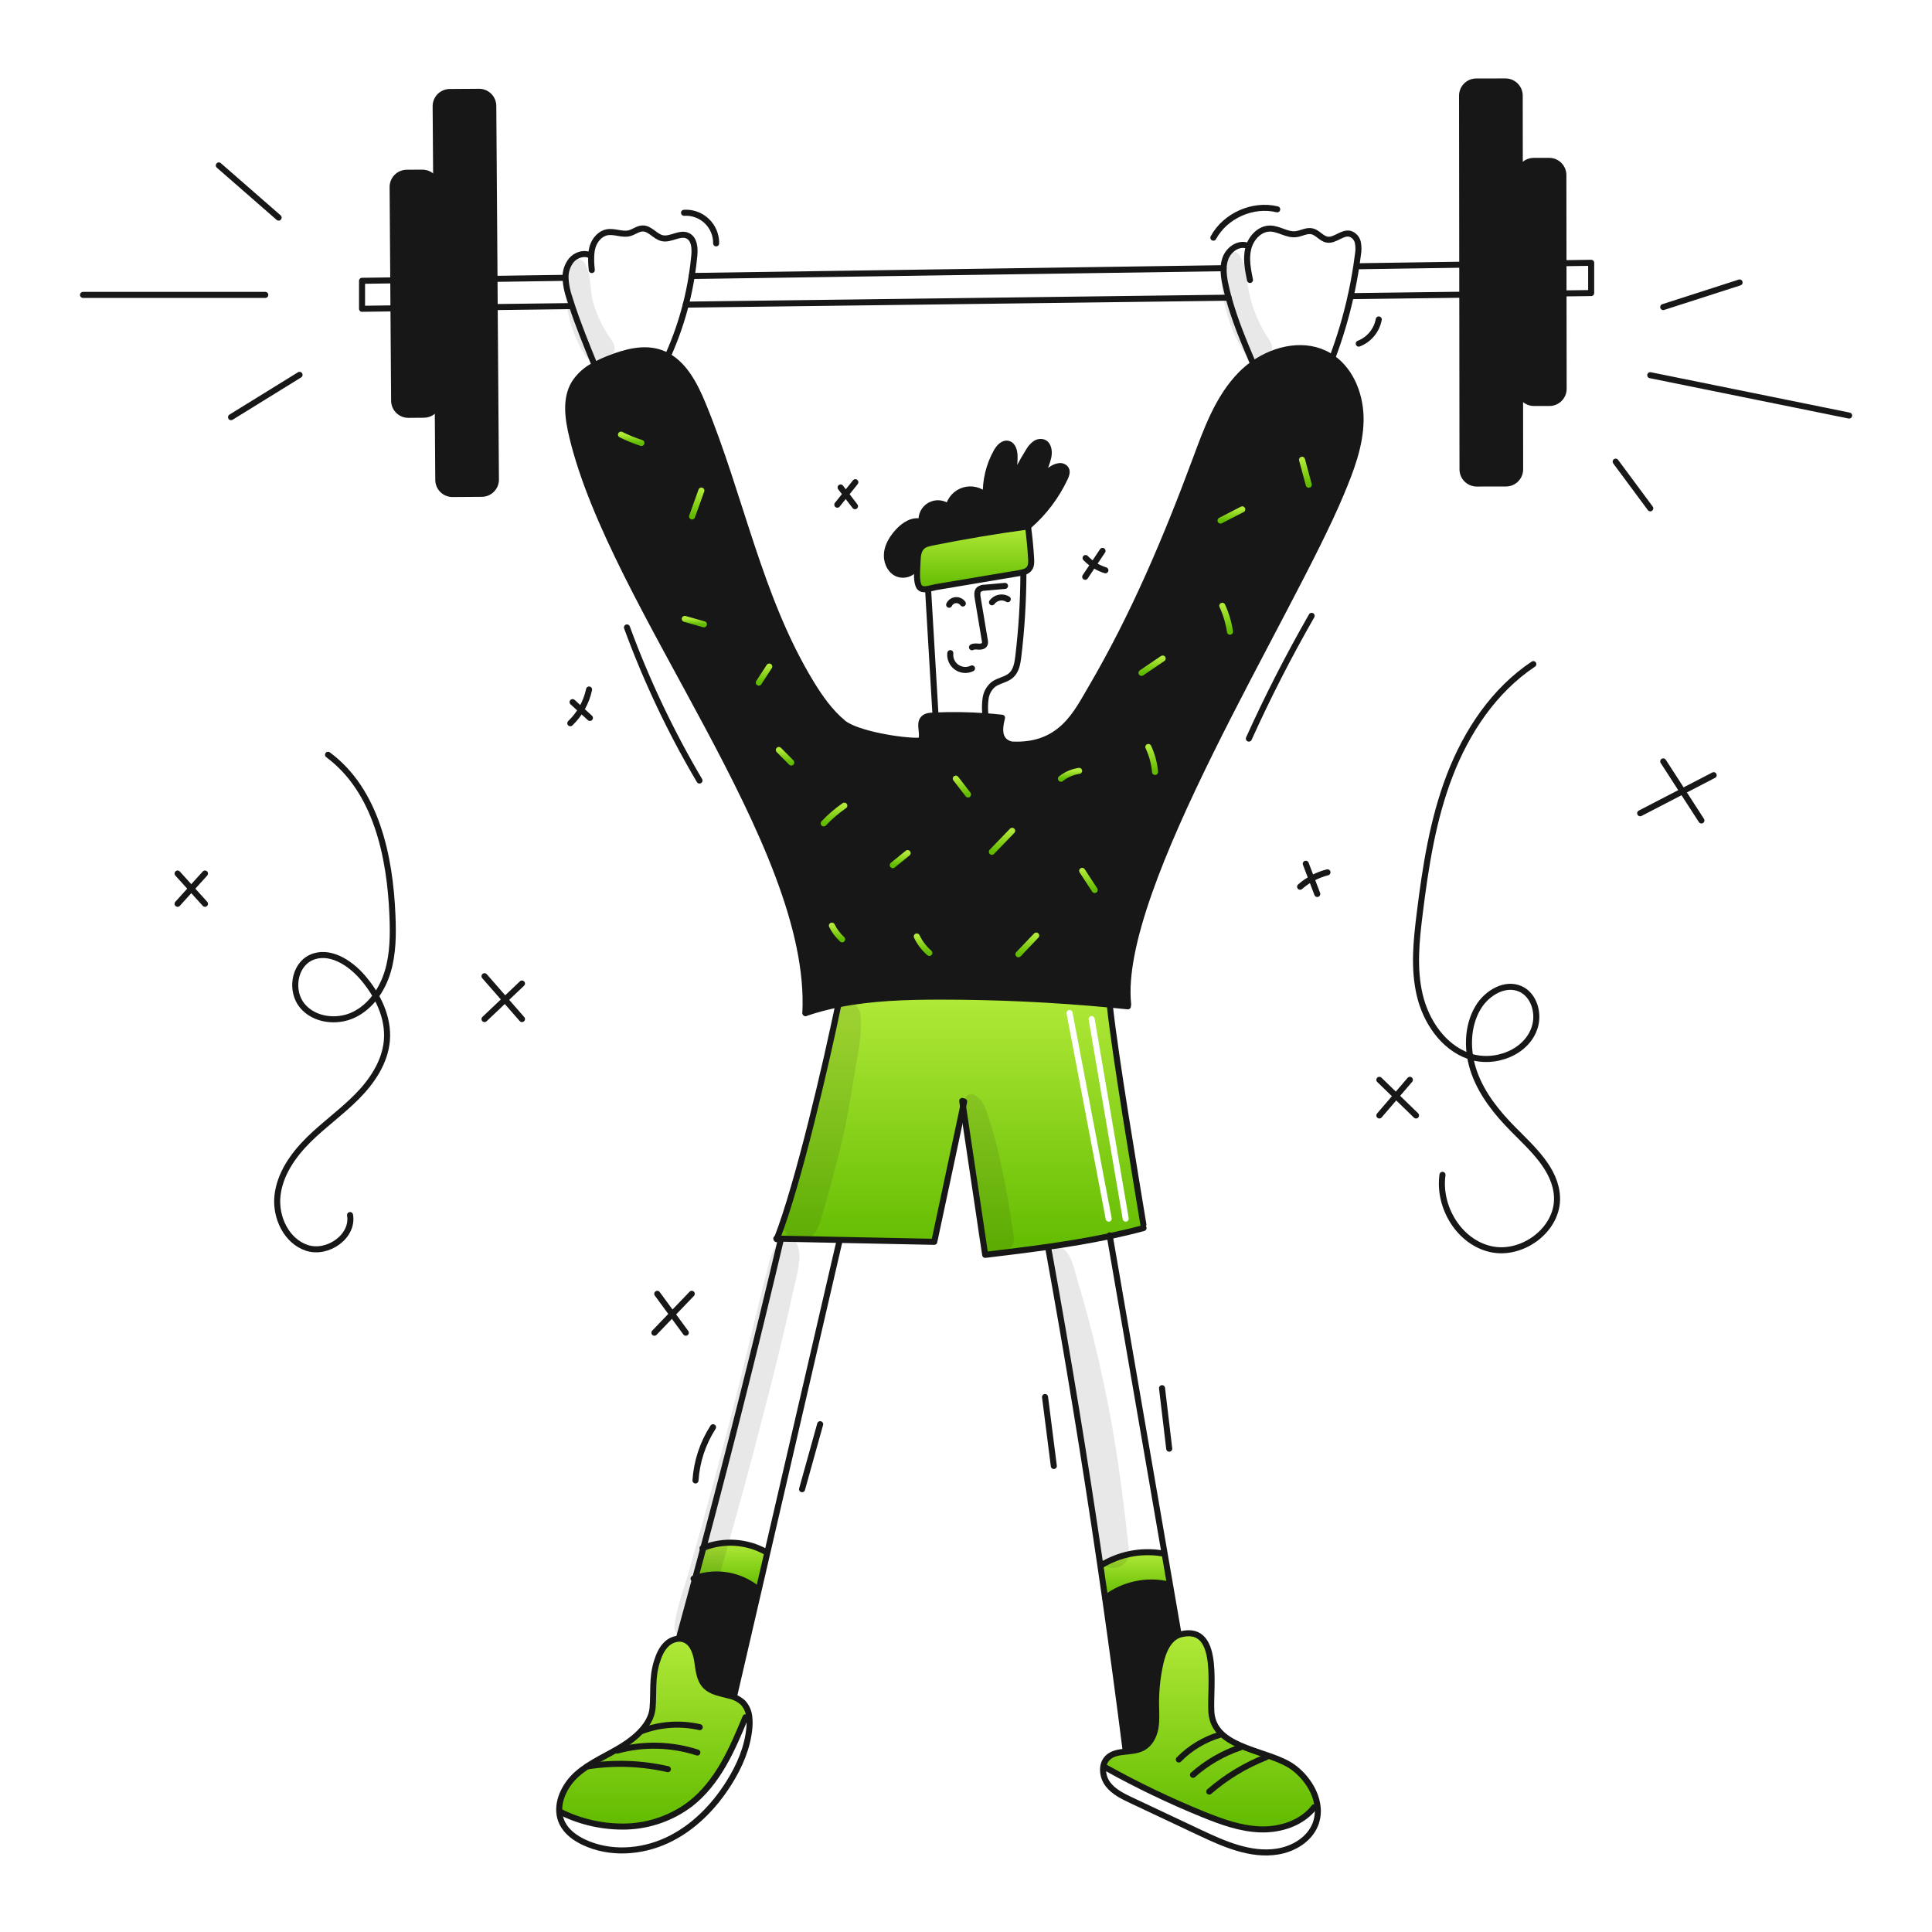 <svg width="960" height="960" viewBox="0 0 960 960" fill="none" xmlns="http://www.w3.org/2000/svg">
<g clip-path="url(#clip0_385_916)">
<path fill-rule="evenodd" clip-rule="evenodd" d="M478.551 549.917C473.783 572.294 469.009 594.674 464.228 617.057C448.526 616.732 432.821 616.41 417.111 616.093L388.02 615.493C387.377 615.472 386.732 615.462 386.09 615.452L386.072 615.452C396.611 588.652 410.812 527.152 416.614 499.045C433.077 495.739 450.139 495.221 466.977 495.211C495.227 495.201 523.429 496.52 551.584 499.167L551.503 500.05C554.012 522.796 561.5 568.173 566.218 596.767L566.218 596.768C566.934 601.11 567.587 605.064 568.148 608.494L568.229 610.208C562.67 611.708 557.081 613.028 551.452 614.225C541.308 616.365 531.074 618.059 520.788 619.53C510.441 621.014 500.058 622.266 489.693 623.517L489.536 623.536C485.874 599.001 482.213 574.461 478.551 549.917ZM542.18 504.893C542.997 504.754 543.772 505.303 543.911 506.12L560.837 605.287C560.977 606.103 560.428 606.878 559.611 607.018C558.794 607.157 558.019 606.608 557.88 605.791L540.954 506.624C540.815 505.808 541.364 505.033 542.18 504.893ZM532.928 503.107C532.773 502.293 531.987 501.759 531.174 501.914C530.36 502.069 529.826 502.854 529.981 503.668L549.423 605.819C549.577 606.633 550.363 607.167 551.177 607.012C551.99 606.857 552.525 606.072 552.37 605.258L532.928 503.107Z" fill="url(#paint0_linear_385_916)"/>
<path d="M762.193 200.239C760.593 200.242 759.039 199.7 757.788 198.703C756.536 197.706 755.661 196.313 755.306 194.752L755.174 85.425C755.533 83.87 756.409 82.482 757.657 81.488C758.906 80.493 760.455 79.951 762.051 79.948L769.77 79.939C771.641 79.937 773.435 80.679 774.759 82.001C776.083 83.323 776.828 85.117 776.83 86.987L776.881 130.777L776.901 145.789L776.962 193.159C776.963 194.087 776.782 195.005 776.429 195.862C776.075 196.719 775.556 197.499 774.902 198.155C774.247 198.812 773.469 199.333 772.613 199.689C771.757 200.045 770.839 200.228 769.912 200.229L762.193 200.239Z" fill="#171717"/>
<path d="M726.711 233.207L726.611 146.45L726.59 131.528L726.49 47.551C726.49 46.624 726.671 45.707 727.025 44.85C727.379 43.994 727.898 43.216 728.553 42.561C729.208 41.905 729.985 41.385 730.841 41.03C731.697 40.675 732.614 40.491 733.54 40.491L748.065 40.47C749.937 40.47 751.732 41.212 753.057 42.534C754.382 43.855 755.129 45.648 755.135 47.52L755.176 85.426C755.053 85.948 754.991 86.482 754.993 87.019L755.125 193.191C755.124 193.717 755.185 194.241 755.308 194.753L755.348 233.166C755.351 234.093 755.171 235.013 754.818 235.87C754.465 236.728 753.947 237.508 753.292 238.165C752.637 238.822 751.858 239.343 751.001 239.698C750.145 240.054 749.226 240.236 748.298 240.236L733.773 240.257C731.902 240.258 730.107 239.516 728.782 238.194C727.458 236.872 726.713 235.078 726.711 233.207V233.207Z" fill="#171717"/>
<path d="M642.571 878.16C648.91 882.816 653.911 890.221 654.702 897.798L653.019 897.981C646.943 905.852 636.434 909.281 626.503 909.017C616.572 908.753 607.018 905.284 597.803 901.541C581.214 894.795 565.052 887.041 549.408 878.323L548.15 878.181C548.313 876.457 549.049 874.838 550.24 873.581C552.573 871.181 555.91 870.72 559.359 870.365C562.392 870.041 565.506 869.787 568.072 868.326C571.429 866.409 573.357 862.626 574.072 858.832C574.787 855.038 574.478 851.123 574.427 847.268C574.326 840.193 575.065 833.132 576.627 826.231C577.905 820.611 580.512 814.343 585.756 812.375C586.111 812.24 586.474 812.128 586.842 812.04C607.707 806.948 600.383 842.197 602.128 852.513C604.969 869.336 630.936 869.62 642.571 878.16Z" fill="url(#paint1_linear_385_916)"/>
<path d="M585.412 810.879L585.767 812.379C580.523 814.347 577.916 820.615 576.638 826.235C575.075 833.136 574.337 840.197 574.438 847.272C574.489 851.127 574.803 855.032 574.083 858.836C573.363 862.64 571.435 866.413 568.083 868.33C565.517 869.791 562.403 870.045 559.37 870.369V870.075C556.164 844.726 552.752 819.408 549.135 794.121L549.196 794.11C553.641 790.716 558.782 788.349 564.25 787.177C569.718 786.006 575.378 786.06 580.823 787.335L581.341 787.243C582.695 795.126 584.052 803.004 585.412 810.879Z" fill="#171717"/>
<path d="M578.626 771.593C579.529 776.807 580.432 782.024 581.335 787.244L580.817 787.336C575.372 786.06 569.712 786.006 564.244 787.178C558.775 788.349 553.634 790.717 549.19 794.111L549.129 794.122C548.357 788.695 547.57 783.271 546.766 777.851L547.161 777.791C556.165 772.28 566.841 770.164 577.267 771.826L578.626 771.593Z" fill="url(#paint2_linear_385_916)"/>
<path d="M529.724 233.206C530.394 234.524 529.806 236.117 529.187 237.456C524.882 246.64 518.696 254.816 511.03 261.456L510.817 261.598C494.871 263.75 479.006 266.414 463.224 269.592C461.424 269.957 459.524 270.373 458.182 271.62C456.306 273.355 456.022 276.175 455.941 278.72C455.92 279.612 455.849 280.637 455.789 281.712L454.947 281.661C453.628 285.323 448.516 286.632 445.147 284.661C441.778 282.69 440.268 278.392 440.775 274.527C441.282 270.662 443.504 267.214 446.101 264.303C449.144 260.925 453.668 257.923 457.968 259.363C457.739 257.729 458.011 256.064 458.747 254.587C459.484 253.11 460.65 251.891 462.092 251.089C463.535 250.288 465.186 249.942 466.829 250.097C468.472 250.252 470.03 250.901 471.297 251.958C471.713 250.025 472.638 248.238 473.975 246.782C475.313 245.326 477.015 244.253 478.906 243.674C480.796 243.095 482.807 243.031 484.731 243.489C486.655 243.947 488.421 244.91 489.849 246.278C489.611 238.661 491.449 231.123 495.165 224.469C496.392 222.288 498.481 219.935 500.906 220.523C503.452 221.142 504.142 224.398 504.131 227.015C504.108 231.911 503.391 236.779 502 241.473C504.671 235.422 507.769 229.568 511.271 223.955C512.04 222.65 513.048 221.5 514.243 220.567C514.844 220.105 515.55 219.798 516.298 219.672C517.047 219.547 517.814 219.607 518.534 219.847C521.04 220.881 521.445 224.3 520.928 226.968C519.941 231.265 518.091 235.316 515.491 238.876C514.159 240.365 512.988 241.99 512 243.725C513.176 242.132 514.363 240.525 515.489 238.876C517.647 236.433 520.206 234.375 523.056 232.79C524.116 232.123 525.318 231.712 526.566 231.59C527.19 231.538 527.817 231.661 528.376 231.947C528.934 232.233 529.401 232.669 529.724 233.206V233.206Z" fill="#171717"/>
<path d="M512.359 277.6C512.45 279.284 512.491 281.109 511.497 282.469C510.361 284.041 508.251 284.477 506.344 284.802L491.463 287.297C482.649 288.778 473.835 290.262 465.019 291.75C463.954 291.922 462.519 292.389 461.114 292.643C459.146 292.998 457.229 292.927 456.448 291.06C455.423 288.595 455.596 284.902 455.789 281.717C455.849 280.642 455.92 279.618 455.941 278.726C456.022 276.18 456.306 273.36 458.182 271.626C459.521 270.379 461.428 269.963 463.224 269.598C478.998 266.422 494.862 263.758 510.817 261.604C511.527 266.916 512.041 272.248 512.359 277.6Z" fill="url(#paint3_linear_385_916)"/>
<path d="M380.159 770.9C380.473 770.829 380.777 770.768 381.092 770.7L381.447 770.781C379.985 777.115 378.521 783.441 377.055 789.76L376.477 789.628C372.21 786.138 367.121 783.799 361.695 782.833C356.268 781.867 350.685 782.307 345.477 784.11C346.835 779.11 348.178 774.106 349.504 769.098C354.437 767.15 359.735 766.302 365.03 766.614C370.325 766.925 375.488 768.388 380.159 770.9Z" fill="url(#paint4_linear_385_916)"/>
<path d="M676.065 208.983C675.872 221.5 671.237 233.49 666.419 245.043C641.142 305.793 554.363 441.33 560.571 499.087L560.449 500.04C557.497 499.736 554.542 499.446 551.584 499.168C523.466 496.511 495.264 495.192 466.977 495.212C450.139 495.222 433.077 495.74 416.614 499.046C411.099 500.131 405.66 501.578 400.334 503.378L400.182 503.368C404.462 419.359 304.64 301.948 284.343 216.936C282.243 208.131 280.722 198.262 285.378 190.492C287.829 186.692 291.246 183.611 295.278 181.565C297.689 180.258 300.183 179.109 302.744 178.127C310.838 174.927 319.906 172.477 328.153 175.297C328.822 175.53 329.472 175.784 330.111 176.068C339.605 180.368 345.072 190.868 349.13 200.686C368.149 246.646 377.136 297.029 403.03 339.479C407.453 346.742 412.43 353.802 418.966 359.229C425.502 364.656 448.26 368.388 456.75 368.064L457.65 367.79C459.141 364.371 456.301 359.624 458.95 356.99C460.127 355.803 461.963 355.641 463.637 355.56C464.037 355.539 464.428 355.519 464.823 355.509C473.057 355.164 481.304 355.286 489.523 355.874C492.323 356.074 495.116 356.328 497.901 356.635C496.887 360.581 496.101 365.409 499.078 368.188C499.867 368.906 500.806 369.436 501.827 369.74L502.811 369.974C527.155 371.174 534.905 354.312 542.036 342.18C563.205 306.13 579.567 267.443 594.122 228.239C599.712 213.175 605.362 197.504 616.612 186.031C618.515 184.099 620.59 182.344 622.811 180.787C633.969 172.967 648.829 169.964 660.352 176.77C660.92 177.105 661.468 177.46 662.006 177.846C671.662 184.537 676.247 197.125 676.065 208.983Z" fill="#171717"/>
<path d="M339.768 814.581C339.005 814.331 338.206 814.214 337.405 814.236L337.395 813.851C340.123 803.94 342.817 794.026 345.479 784.11C350.687 782.306 356.27 781.867 361.697 782.833C367.123 783.798 372.212 786.138 376.479 789.628L377.057 789.76C373.019 807.156 368.989 824.556 364.966 841.96L362.379 842.569C358.119 841.392 353.473 840.824 350.491 837.7C347.428 834.5 347.113 829.666 346.444 825.284C345.775 820.902 343.978 815.971 339.768 814.581Z" fill="#171717"/>
<path d="M286.615 881.609C293.361 875.584 302.015 872.216 309.641 867.368C315.93 863.368 323.541 856.808 324.248 848.846C324.958 840.822 323.862 833.746 326.418 825.658C327.392 822.574 328.67 819.49 330.953 817.198C332.654 815.434 334.958 814.377 337.404 814.236C338.206 814.214 339.005 814.331 339.767 814.581C343.977 815.971 345.767 820.9 346.442 825.281C347.117 829.662 347.426 834.492 350.489 837.697C353.471 840.821 358.117 841.389 362.377 842.566C364.91 843.109 367.255 844.308 369.177 846.045C370.995 848.022 372.102 850.55 372.322 853.227L370.422 853.298C367.095 861.27 363.768 869.264 359.447 876.739C355.126 884.214 349.76 891.194 342.923 896.468C333.809 903.328 322.801 907.21 311.4 907.587C300.03 907.92 288.753 905.447 278.565 900.387L277.916 900.437C277.4 893.6 281.3 886.356 286.615 881.609Z" fill="url(#paint5_linear_385_916)"/>
<path d="M245.808 152.576L246.417 238.258C246.425 239.185 246.249 240.105 245.901 240.964C245.553 241.824 245.039 242.606 244.387 243.267C243.736 243.928 242.961 244.453 242.107 244.814C241.252 245.174 240.335 245.363 239.408 245.368L224.882 245.469C223.955 245.476 223.036 245.301 222.177 244.952C221.318 244.604 220.536 244.089 219.877 243.438C219.217 242.787 218.693 242.012 218.333 241.158C217.974 240.303 217.786 239.386 217.782 238.46L217.518 200.534C217.629 200.02 217.683 199.497 217.68 198.972L216.93 92.799C216.932 92.277 216.87 91.756 216.747 91.248L216.473 52.813C216.466 51.887 216.642 50.968 216.991 50.11C217.34 49.251 217.855 48.47 218.506 47.81C219.156 47.151 219.931 46.627 220.785 46.267C221.639 45.907 222.555 45.719 223.482 45.714L238.008 45.614C238.935 45.606 239.854 45.782 240.713 46.13C241.572 46.478 242.353 46.993 243.013 47.644C243.672 48.295 244.197 49.07 244.557 49.925C244.916 50.779 245.103 51.696 245.108 52.623L245.717 138.569L245.808 152.576Z" fill="#171717"/>
<path d="M195.415 139.308L195.091 92.952C195.081 91.081 195.812 89.282 197.126 87.949C198.44 86.616 200.228 85.858 202.1 85.841L209.829 85.79C211.432 85.775 212.991 86.308 214.25 87.3C215.508 88.293 216.389 89.686 216.747 91.248L217.518 200.534C217.174 202.097 216.309 203.497 215.065 204.503C213.821 205.509 212.271 206.063 210.671 206.072L202.952 206.133C201.081 206.144 199.281 205.412 197.949 204.098C196.616 202.784 195.858 200.996 195.841 199.124L195.517 153.224L195.415 139.308Z" fill="#171717"/>
<path d="M482.983 321.617C483.957 321.039 485.183 321.252 486.32 321.317C487.457 321.382 488.806 321.135 489.282 320.1C489.486 319.486 489.508 318.826 489.343 318.2C488.156 311.14 486.976 304.084 485.803 297.031C485.57 295.6 485.408 293.917 486.452 292.923C487.259 292.311 488.251 291.994 489.262 292.023C492.64 291.729 496.007 291.423 499.385 291.13" stroke="#171717" stroke-width="3" stroke-linecap="round" stroke-linejoin="round"/>
<path d="M492.914 299.282C493.789 298.088 495.081 297.267 496.534 296.981C497.986 296.695 499.493 296.966 500.755 297.74" stroke="#171717" stroke-width="3" stroke-linecap="round" stroke-linejoin="round"/>
<path d="M478.429 299.869C478.03 299.304 477.488 298.853 476.86 298.563C476.231 298.273 475.537 298.153 474.848 298.215C474.158 298.278 473.497 298.521 472.931 298.92C472.365 299.319 471.914 299.86 471.623 300.488" stroke="#171717" stroke-width="3" stroke-linecap="round" stroke-linejoin="round"/>
<path d="M482.983 332.126C481.774 332.722 480.426 332.98 479.082 332.875C477.738 332.77 476.448 332.305 475.345 331.529C474.243 330.753 473.371 329.694 472.819 328.464C472.268 327.234 472.057 325.878 472.211 324.539" stroke="#171717" stroke-width="3" stroke-linecap="round" stroke-linejoin="round"/>
<path d="M489.6 354.878C489.321 352.238 489.372 349.574 489.752 346.946C490.137 344.293 491.479 341.871 493.525 340.139C496.173 338.111 499.906 337.806 502.401 335.585C504.977 333.293 505.596 329.56 506.001 326.131C507.634 312.464 508.477 298.714 508.527 284.949" stroke="#171717" stroke-width="3" stroke-linecap="round" stroke-linejoin="round"/>
<path d="M461.154 292.84C462.362 313.209 463.566 333.581 464.766 353.955" stroke="#171717" stroke-width="3" stroke-linecap="round" stroke-linejoin="round"/>
<path d="M506.344 284.8C508.251 284.475 510.361 284.039 511.497 282.467C512.491 281.107 512.45 279.282 512.359 277.598C512.044 272.252 511.53 266.918 510.817 261.598C494.871 263.749 479.007 266.414 463.224 269.592C461.424 269.957 459.524 270.373 458.182 271.62C456.306 273.355 456.022 276.175 455.941 278.72C455.92 279.612 455.849 280.637 455.789 281.712C455.596 284.897 455.423 288.589 456.448 291.054C457.229 292.921 459.148 292.992 461.114 292.637C462.514 292.383 463.954 291.916 465.019 291.744C473.834 290.263 482.649 288.779 491.463 287.291L506.344 284.8Z" stroke="#171717" stroke-width="3" stroke-linecap="round" stroke-linejoin="round"/>
<path d="M515.493 238.876C518.093 235.316 519.943 231.265 520.93 226.968C521.447 224.3 521.042 220.881 518.536 219.847C517.817 219.607 517.049 219.547 516.301 219.672C515.552 219.798 514.847 220.105 514.245 220.567C513.051 221.5 512.042 222.65 511.273 223.955C507.771 229.568 504.672 235.422 502 241.473C503.391 236.78 504.108 231.913 504.13 227.018C504.141 224.401 503.451 221.145 500.905 220.526C498.48 219.938 496.391 222.291 495.164 224.472C491.448 231.126 489.611 238.664 489.848 246.281C488.421 244.913 486.654 243.95 484.73 243.492C482.807 243.034 480.796 243.098 478.905 243.677C477.014 244.256 475.312 245.329 473.975 246.785C472.637 248.241 471.712 250.028 471.296 251.961C470.029 250.904 468.471 250.255 466.829 250.1C465.186 249.945 463.534 250.291 462.092 251.092C460.649 251.894 459.483 253.113 458.747 254.59C458.011 256.067 457.739 257.732 457.967 259.366C453.667 257.926 449.143 260.928 446.1 264.306C443.5 267.217 441.291 270.666 440.774 274.53C440.257 278.394 441.768 282.706 445.146 284.664C448.524 286.622 453.626 285.323 454.946 281.664" stroke="#171717" stroke-width="3" stroke-linecap="round" stroke-linejoin="round"/>
<path d="M515.493 238.877C514.16 240.365 512.989 241.991 512 243.726C513.18 242.133 514.367 240.53 515.493 238.877Z" stroke="#171717" stroke-width="3" stroke-linecap="round" stroke-linejoin="round"/>
<path d="M511.03 261.456C518.697 254.816 524.883 246.639 529.187 237.456C529.806 236.117 530.394 234.524 529.724 233.206C529.401 232.669 528.935 232.234 528.378 231.949C527.82 231.664 527.194 231.541 526.57 231.593C525.323 231.714 524.121 232.125 523.06 232.793C520.211 234.377 517.652 236.435 515.493 238.879" stroke="#171717" stroke-width="3" stroke-linecap="round" stroke-linejoin="round"/>
<path d="M502.814 369.971C527.158 371.171 534.908 354.309 542.039 342.177C563.208 306.127 579.57 267.44 594.125 228.236C599.715 213.172 605.364 197.501 616.614 186.028C618.518 184.096 620.593 182.341 622.814 180.784C633.972 172.964 648.832 169.961 660.355 176.767C660.923 177.102 661.471 177.457 662.009 177.843C671.665 184.537 676.25 197.125 676.068 208.983C675.875 221.5 671.239 233.49 666.421 245.043C641.144 305.793 554.366 441.33 560.574 499.087" stroke="#171717" stroke-width="3" stroke-linecap="round" stroke-linejoin="round"/>
<path d="M456.752 368.065C448.262 368.389 425.5 364.665 418.968 359.23C412.436 353.795 407.455 346.743 403.032 339.48C377.132 297.03 368.149 246.647 349.132 200.687C345.074 190.868 339.607 180.369 330.113 176.069C329.474 175.785 328.824 175.531 328.155 175.298C319.908 172.478 310.84 174.932 302.746 178.128C300.185 179.11 297.691 180.258 295.28 181.566C291.247 183.611 287.831 186.692 285.38 190.493C280.724 198.263 282.246 208.132 284.345 216.937C304.645 301.949 404.464 419.36 400.184 503.369V503.389" stroke="#171717" stroke-width="3" stroke-linecap="round" stroke-linejoin="round"/>
<path d="M400.334 503.379C405.66 501.579 411.098 500.132 416.614 499.047C433.077 495.741 450.139 495.223 466.977 495.213C495.226 495.203 523.429 496.522 551.584 499.169C554.546 499.443 557.501 499.734 560.449 500.041" stroke="#171717" stroke-width="3" stroke-linecap="round" stroke-linejoin="round"/>
<path d="M568.148 608.5C563.888 582.482 554.393 526.256 551.503 500.056" stroke="#171717" stroke-width="3" stroke-linecap="round" stroke-linejoin="round"/>
<path d="M385.951 615.757L386.072 615.457C396.611 588.657 410.812 527.157 416.614 499.05C416.625 498.979 416.645 498.919 416.655 498.858" stroke="#171717" stroke-width="3" stroke-linecap="round" stroke-linejoin="round"/>
<path d="M385.748 615.443C385.859 615.443 385.961 615.443 386.072 615.453C386.722 615.463 387.372 615.473 388.02 615.494C397.717 615.686 407.414 615.886 417.111 616.094C432.814 616.41 448.52 616.731 464.228 617.058C469.006 594.681 473.78 572.301 478.551 549.918L479.098 547.362" stroke="#171717" stroke-width="3" stroke-linecap="round" stroke-linejoin="round"/>
<path d="M478.125 547.046C478.267 548 478.409 548.964 478.551 549.917C482.212 574.464 485.874 599.005 489.536 623.538C499.953 622.281 510.391 621.023 520.788 619.532C531.074 618.061 541.308 616.367 551.452 614.227C557.081 613.027 562.67 611.711 568.229 610.21" stroke="#171717" stroke-width="3" stroke-linecap="round" stroke-linejoin="round"/>
<path d="M388.01 615.87C375.898 667.115 363.065 718.191 349.51 769.098C348.181 774.098 346.839 779.102 345.483 784.11C342.817 794.03 340.122 803.944 337.399 813.851" stroke="#171717" stroke-width="3" stroke-linecap="round" stroke-linejoin="round"/>
<path d="M417.1 616.822C405.223 668.14 393.338 719.46 381.447 770.78C379.986 777.114 378.522 783.44 377.055 789.759C373.018 807.155 368.987 824.555 364.964 841.959" stroke="#171717" stroke-width="3" stroke-linecap="round" stroke-linejoin="round"/>
<path d="M277.912 900.435C277.395 893.599 281.3 886.356 286.612 881.609C293.358 875.584 302.012 872.216 309.638 867.368C315.927 863.368 323.538 856.808 324.245 848.846C324.955 840.822 323.859 833.746 326.415 825.658C327.389 822.574 328.667 819.49 330.95 817.198C332.651 815.434 334.955 814.377 337.401 814.236C338.203 814.214 339.002 814.331 339.764 814.581C343.974 815.971 345.764 820.9 346.439 825.281C347.114 829.662 347.423 834.492 350.486 837.697C353.468 840.821 358.114 841.389 362.374 842.566C364.907 843.109 367.252 844.308 369.174 846.045C370.992 848.022 372.099 850.55 372.319 853.227C372.515 854.992 372.528 856.774 372.359 858.542C371.497 868.3 367.47 877.542 362.267 885.842C354.72 897.882 344.343 908.452 331.461 914.442C318.579 920.432 303.061 921.461 290.197 915.426C285.724 913.326 281.474 910.242 279.333 905.799C278.524 904.117 278.041 902.297 277.912 900.435V900.435Z" stroke="#171717" stroke-width="3" stroke-linecap="round" stroke-linejoin="round"/>
<path d="M654.7 897.8C653.909 890.223 648.908 882.818 642.569 878.162C630.934 869.622 604.969 869.338 602.137 852.52C600.392 842.204 607.716 806.955 586.851 812.047C586.482 812.135 586.119 812.247 585.765 812.382C580.521 814.35 577.914 820.618 576.636 826.238C575.073 833.138 574.335 840.2 574.436 847.275C574.487 851.13 574.801 855.035 574.081 858.839C573.361 862.643 571.433 866.416 568.081 868.333C565.515 869.794 562.401 870.048 559.368 870.372C555.919 870.727 552.582 871.184 550.249 873.588C549.058 874.844 548.322 876.464 548.159 878.188C547.859 881.216 548.726 884.245 550.583 886.657C553.483 890.421 557.948 892.581 562.238 894.6C573.438 899.885 584.633 905.163 595.823 910.434C608.123 916.234 621.395 922.19 634.823 920.019C642.755 918.731 650.576 914.065 653.558 906.61C654.658 903.812 655.051 900.786 654.7 897.8Z" stroke="#171717" stroke-width="3" stroke-linecap="round" stroke-linejoin="round"/>
<path d="M559.364 870.076C556.158 844.726 552.746 819.408 549.129 794.122C548.358 788.695 547.57 783.271 546.766 777.851C539.055 725.237 530.44 672.761 520.92 620.424" stroke="#171717" stroke-width="3" stroke-linecap="round" stroke-linejoin="round"/>
<path d="M551.391 613.841C551.411 613.973 551.432 614.095 551.452 614.227C560.51 666.679 569.568 719.134 578.626 771.593C579.529 776.807 580.432 782.024 581.335 787.244C582.693 795.126 584.052 803.004 585.412 810.879" stroke="#171717" stroke-width="3" stroke-linecap="round" stroke-linejoin="round"/>
<path d="M457.655 367.791C459.146 364.372 456.306 359.625 458.955 356.991C460.132 355.804 461.968 355.642 463.642 355.561C464.042 355.54 464.433 355.52 464.828 355.51C473.062 355.165 481.308 355.286 489.528 355.875C492.328 356.075 495.121 356.328 497.906 356.636C496.892 360.582 496.106 365.41 499.083 368.189C499.871 368.906 500.811 369.436 501.832 369.741" stroke="#171717" stroke-width="3" stroke-linecap="round" stroke-linejoin="round"/>
<path d="M332.242 175.967C335.765 168.019 338.619 159.79 340.773 151.367C341.979 146.671 342.963 141.927 343.723 137.136C344.261 133.768 344.688 130.38 345.002 126.992C345.337 123.32 345.062 118.746 341.735 117.163C337.85 115.297 333.336 119.253 329.118 118.363C325.518 117.602 323.072 113.494 319.39 113.515C317.016 113.525 315.028 115.3 312.726 115.888C309.126 116.811 305.32 114.742 301.658 115.422C298.169 116.071 295.532 119.195 294.477 122.583C294.087 123.938 293.855 125.333 293.787 126.742C293.675 129.227 293.767 131.717 294.062 134.187" stroke="#171717" stroke-width="3" stroke-linecap="round" stroke-linejoin="round"/>
<path d="M292.955 126.69C289.892 125.483 286.22 126.731 284.019 129.19C281.97 131.687 280.903 134.847 281.019 138.076V138.35C281.208 141.642 281.86 144.89 282.954 148C283.349 149.278 283.754 150.556 284.181 151.834C287.396 161.582 291.281 171.117 295.156 180.634" stroke="#171717" stroke-width="3" stroke-linecap="round" stroke-linejoin="round"/>
<path d="M662.006 177.854V177.844C665.776 167.841 668.833 157.583 671.155 147.149C672.261 142.179 673.198 137.179 673.965 132.149C674.239 130.303 674.502 128.449 674.736 126.591C675.105 124.581 675.098 122.521 674.715 120.515C674.505 119.514 674.035 118.586 673.354 117.824C672.672 117.062 671.802 116.493 670.831 116.173C666.956 115.21 663.385 119.734 659.45 119.064C656.599 118.587 654.75 115.564 651.933 114.936C649.225 114.327 646.577 116.092 643.818 116.376C639.487 116.833 635.511 113.627 631.149 113.576C626.199 113.525 622.081 117.724 620.539 122.476C620.439 122.791 620.346 123.116 620.265 123.43C618.987 128.552 620.052 133.939 621.107 139.112" stroke="#171717" stroke-width="3" stroke-linecap="round" stroke-linejoin="round"/>
<path d="M619.322 121.912C615.031 120.766 610.538 124.112 608.955 128.272C608.367 129.873 608.042 131.558 607.992 133.263C607.971 136.009 608.281 138.747 608.915 141.418C609.371 143.599 609.895 145.765 610.487 147.918C613.51 159.046 618.034 169.757 622.537 180.398" stroke="#171717" stroke-width="3" stroke-linecap="round" stroke-linejoin="round"/>
<path d="M245.808 152.576L246.417 238.258C246.425 239.185 246.249 240.105 245.901 240.964C245.553 241.824 245.039 242.606 244.387 243.267C243.736 243.928 242.961 244.453 242.107 244.814C241.252 245.174 240.335 245.363 239.408 245.368L224.882 245.469C223.955 245.476 223.036 245.301 222.177 244.952C221.318 244.604 220.536 244.089 219.877 243.438C219.217 242.787 218.693 242.012 218.333 241.158C217.974 240.303 217.786 239.386 217.782 238.46L217.518 200.534L216.747 91.248L216.473 52.813C216.466 51.887 216.642 50.968 216.991 50.11C217.34 49.251 217.855 48.47 218.506 47.81C219.156 47.151 219.931 46.627 220.785 46.267C221.639 45.907 222.555 45.719 223.482 45.714L238.008 45.614C238.935 45.606 239.854 45.782 240.713 46.13C241.572 46.478 242.353 46.993 243.013 47.644C243.672 48.295 244.197 49.07 244.557 49.925C244.916 50.779 245.103 51.696 245.108 52.623L245.717 138.569L245.808 152.576Z" stroke="#171717" stroke-width="3" stroke-linecap="round" stroke-linejoin="round"/>
<path d="M217.518 200.534C217.174 202.097 216.309 203.497 215.065 204.503C213.821 205.509 212.271 206.063 210.671 206.072L202.952 206.133C201.08 206.144 199.281 205.412 197.948 204.098C196.616 202.784 195.858 200.996 195.841 199.124L195.517 153.224L195.417 139.308L195.093 92.952C195.082 91.081 195.814 89.282 197.128 87.949C198.442 86.616 200.23 85.858 202.102 85.841L209.831 85.79C211.434 85.775 212.993 86.308 214.252 87.3C215.51 88.293 216.391 89.686 216.749 91.248C216.872 91.756 216.934 92.278 216.932 92.8L217.682 198.972C217.684 199.497 217.629 200.021 217.518 200.534Z" stroke="#171717" stroke-width="3" stroke-linecap="round" stroke-linejoin="round"/>
<path d="M279.89 138.07L245.717 138.567" stroke="#171717" stroke-width="3" stroke-linecap="round" stroke-linejoin="round"/>
<path d="M608.002 133.263H607.992L343.723 137.138" stroke="#171717" stroke-width="3" stroke-linecap="round" stroke-linejoin="round"/>
<path d="M726.113 131.527L675.01 132.298" stroke="#171717" stroke-width="3" stroke-linecap="round" stroke-linejoin="round"/>
<path d="M777.165 145.79L790.645 145.618V130.585L777.347 130.778" stroke="#171717" stroke-width="3" stroke-linecap="round" stroke-linejoin="round"/>
<path d="M671.155 147.149L726.113 146.45" stroke="#171717" stroke-width="3" stroke-linecap="round" stroke-linejoin="round"/>
<path d="M340.772 151.369L610.487 147.92" stroke="#171717" stroke-width="3" stroke-linecap="round" stroke-linejoin="round"/>
<path d="M246.214 152.575L283.359 152.109" stroke="#171717" stroke-width="3" stroke-linecap="round" stroke-linejoin="round"/>
<path d="M195.425 139.309H195.415L179.896 139.532V153.428L195.415 153.225" stroke="#171717" stroke-width="3" stroke-linecap="round" stroke-linejoin="round"/>
<path d="M726.589 131.528L726.489 47.551C726.489 46.624 726.67 45.707 727.024 44.85C727.378 43.994 727.897 43.216 728.552 42.561C729.207 41.905 729.984 41.385 730.84 41.03C731.695 40.675 732.613 40.491 733.539 40.491L748.064 40.47C749.936 40.47 751.731 41.212 753.056 42.534C754.381 43.855 755.128 45.648 755.134 47.52L755.175 85.426L755.307 194.753L755.347 233.166C755.35 234.093 755.17 235.013 754.817 235.87C754.465 236.728 753.946 237.508 753.291 238.165C752.636 238.822 751.857 239.343 751 239.698C750.144 240.054 749.225 240.236 748.297 240.236L733.772 240.257C731.901 240.258 730.107 239.515 728.783 238.193C727.459 236.871 726.714 235.078 726.712 233.207L726.612 146.45L726.589 131.528Z" stroke="#171717" stroke-width="3" stroke-linecap="round" stroke-linejoin="round"/>
<path d="M755.174 85.425C755.534 83.87 756.409 82.482 757.658 81.488C758.906 80.493 760.455 79.951 762.051 79.948L769.77 79.939C771.641 79.937 773.436 80.679 774.76 82.001C776.084 83.323 776.828 85.117 776.83 86.987L776.881 130.777L776.901 145.789L776.962 193.159C776.964 194.087 776.783 195.005 776.429 195.862C776.076 196.719 775.557 197.499 774.902 198.155C774.247 198.812 773.47 199.333 772.614 199.689C771.757 200.045 770.839 200.228 769.912 200.229L762.193 200.239C760.593 200.242 759.04 199.7 757.788 198.703C756.537 197.706 755.661 196.313 755.306 194.752C755.183 194.241 755.121 193.717 755.123 193.19L754.991 87.019C754.989 86.482 755.051 85.948 755.174 85.425V85.425Z" stroke="#171717" stroke-width="3" stroke-linecap="round" stroke-linejoin="round"/>
<path d="M580.817 787.336C575.372 786.061 569.713 786.007 564.245 787.178C558.776 788.35 553.635 790.717 549.19 794.111" stroke="#171717" stroke-width="3" stroke-linecap="round" stroke-linejoin="round"/>
<path d="M344.626 784.424C344.91 784.313 345.194 784.211 345.478 784.11C350.686 782.306 356.27 781.867 361.696 782.833C367.123 783.798 372.212 786.138 376.478 789.628" stroke="#171717" stroke-width="3" stroke-linecap="round" stroke-linejoin="round"/>
<path d="M349.079 769.27C349.221 769.209 349.363 769.148 349.505 769.098C354.438 767.15 359.737 766.303 365.031 766.615C370.326 766.927 375.489 768.39 380.159 770.903C380.473 770.832 380.777 770.771 381.092 770.703" stroke="#171717" stroke-width="3" stroke-linecap="round" stroke-linejoin="round"/>
<path d="M547.161 777.791C556.166 772.28 566.842 770.164 577.267 771.826" stroke="#171717" stroke-width="3" stroke-linecap="round" stroke-linejoin="round"/>
<path d="M629.192 873.1C618.842 877.15 609.263 882.945 600.871 890.232" stroke="#171717" stroke-width="3" stroke-linecap="round" stroke-linejoin="round"/>
<path d="M616.289 868.291C607.629 871.226 599.64 875.857 592.789 881.913" stroke="#171717" stroke-width="3" stroke-linecap="round" stroke-linejoin="round"/>
<path d="M606.267 861.971C598.492 864.265 591.432 868.508 585.757 874.296" stroke="#171717" stroke-width="3" stroke-linecap="round" stroke-linejoin="round"/>
<path d="M306.659 869.873C319.757 866.304 333.611 866.636 346.523 870.827" stroke="#171717" stroke-width="3" stroke-linecap="round" stroke-linejoin="round"/>
<path d="M318.588 860.267C327.876 856.723 338.007 856.01 347.7 858.218" stroke="#171717" stroke-width="3" stroke-linecap="round" stroke-linejoin="round"/>
<path d="M291.839 877.714C305.148 875.633 318.731 876.102 331.866 879.094" stroke="#171717" stroke-width="3" stroke-linecap="round" stroke-linejoin="round"/>
<path d="M278.562 900.385C288.749 905.445 300.026 907.918 311.397 907.585C322.798 907.209 333.807 903.327 342.923 896.467C349.76 891.193 355.123 884.204 359.447 876.738C363.771 869.272 367.095 861.269 370.422 853.297" stroke="#171717" stroke-width="3" stroke-linecap="round" stroke-linejoin="round"/>
<path d="M549.413 878.322C565.057 887.04 581.218 894.794 597.808 901.54C607.018 905.283 616.563 908.752 626.508 909.016C636.453 909.28 646.948 905.851 653.024 897.98" stroke="#171717" stroke-width="3" stroke-linecap="round" stroke-linejoin="round"/>
<path d="M163 375.042C186.88 392.732 193.817 425.307 195.01 455.001C195.386 464.343 195.347 473.863 192.651 482.814C189.955 491.765 184.251 500.19 175.82 504.236C167.389 508.282 156.137 506.941 150.189 499.729C144.241 492.517 146.05 479.746 154.533 475.817C163.421 471.7 173.667 478.124 180.08 485.528C187.656 494.275 193.218 505.528 192.232 517.059C191.315 527.782 184.898 537.31 177.322 544.959C169.746 552.608 160.878 558.868 153.242 566.452C145.606 574.036 139.049 583.434 137.876 594.133C136.703 604.832 142.328 616.772 152.568 620.085C162.808 623.398 175.768 614.36 173.935 603.754" stroke="#171717" stroke-width="3" stroke-linecap="round" stroke-linejoin="round"/>
<path d="M761.909 330C742.379 343 728.746 363.5 720.334 385.408C711.922 407.316 708.322 430.732 705.434 454.017C703.77 467.45 702.343 481.226 705.45 494.4C708.557 507.574 717.063 520.239 729.823 524.755C742.583 529.271 759.201 522.886 762.784 509.833C764.69 502.888 762.061 494.333 755.491 491.388C747.87 487.969 738.812 493.388 734.512 500.55C728.691 510.242 728.789 522.681 732.669 533.3C736.549 543.919 743.82 552.968 751.769 561.014C761.432 570.801 773.064 581.024 773.669 594.765C774.378 610.881 756.509 624.198 740.764 620.686C725.019 617.174 714.528 599.742 716.764 583.765" stroke="#171717" stroke-width="3" stroke-linecap="round" stroke-linejoin="round"/>
<path d="M138.445 108.127L108.731 82.192" stroke="#171717" stroke-width="3" stroke-linecap="round" stroke-linejoin="round"/>
<path d="M148.844 186.263L114.801 207.289" stroke="#171717" stroke-width="3" stroke-linecap="round" stroke-linejoin="round"/>
<path d="M131.822 146.537H41.247" stroke="#171717" stroke-width="3" stroke-linecap="round" stroke-linejoin="round"/>
<path d="M820.006 186.434L918.816 206.482" stroke="#171717" stroke-width="3" stroke-linecap="round" stroke-linejoin="round"/>
<path d="M826.45 152.58L864.399 140.361" stroke="#171717" stroke-width="3" stroke-linecap="round" stroke-linejoin="round"/>
<path d="M802.822 229.395L820.006 252.584" stroke="#171717" stroke-width="3" stroke-linecap="round" stroke-linejoin="round"/>
<path d="M814.994 404.101L851.511 385.185" stroke="#171717" stroke-width="3" stroke-linecap="round" stroke-linejoin="round"/>
<path d="M826.45 378.325L845.425 407.682" stroke="#171717" stroke-width="3" stroke-linecap="round" stroke-linejoin="round"/>
<path d="M685.396 554.27L700.565 536.563" stroke="#171717" stroke-width="3" stroke-linecap="round" stroke-linejoin="round"/>
<path d="M685.396 536.563L703.62 554.27" stroke="#171717" stroke-width="3" stroke-linecap="round" stroke-linejoin="round"/>
<path d="M259.37 488.71L240.753 506.372" stroke="#171717" stroke-width="3" stroke-linecap="round" stroke-linejoin="round"/>
<path d="M240.753 485.068L259.37 506.371" stroke="#171717" stroke-width="3" stroke-linecap="round" stroke-linejoin="round"/>
<path d="M101.847 449.091L88.243 434.055" stroke="#171717" stroke-width="3" stroke-linecap="round" stroke-linejoin="round"/>
<path d="M88.243 449.091L101.847 434.055" stroke="#171717" stroke-width="3" stroke-linecap="round" stroke-linejoin="round"/>
<path d="M340.774 662.223L326.591 642.891" stroke="#171717" stroke-width="3" stroke-linecap="round" stroke-linejoin="round"/>
<path d="M325.173 662.223L343.724 642.891" stroke="#171717" stroke-width="3" stroke-linecap="round" stroke-linejoin="round"/>
<path d="M355.848 120.917C355.875 118.849 355.476 116.797 354.673 114.891C353.871 112.985 352.683 111.265 351.185 109.839C349.686 108.414 347.909 107.313 345.966 106.606C344.022 105.9 341.953 105.602 339.889 105.733" stroke="#171717" stroke-width="3" stroke-linecap="round" stroke-linejoin="round"/>
<path d="M602.911 118.1C608.839 107.157 622.544 101.072 634.638 104.014" stroke="#171717" stroke-width="3" stroke-linecap="round" stroke-linejoin="round"/>
<path d="M675.158 170.745C677.699 169.755 679.946 168.132 681.685 166.031C683.424 163.929 684.598 161.419 685.096 158.737" stroke="#171717" stroke-width="3" stroke-linecap="round" stroke-linejoin="round"/>
<path d="M347.571 387.847C333.273 363.637 321.211 338.174 311.532 311.774" stroke="#171717" stroke-width="3" stroke-linecap="round" stroke-linejoin="round"/>
<path d="M620.552 367.01C629.961 346.19 640.357 325.857 651.741 306.01" stroke="#171717" stroke-width="3" stroke-linecap="round" stroke-linejoin="round"/>
<path d="M345.581 735.633C346.198 726.22 349.2 717.119 354.304 709.186" stroke="#171717" stroke-width="3" stroke-linecap="round" stroke-linejoin="round"/>
<path d="M398.538 739.984L407.538 707.677" stroke="#171717" stroke-width="3" stroke-linecap="round" stroke-linejoin="round"/>
<path d="M523.641 728.446L519.275 694.178" stroke="#171717" stroke-width="3" stroke-linecap="round" stroke-linejoin="round"/>
<path d="M580.982 719.847L577.402 689.774" stroke="#171717" stroke-width="3" stroke-linecap="round" stroke-linejoin="round"/>
<path d="M646.016 440.618C649.911 437.178 654.575 434.722 659.616 433.458" stroke="#171717" stroke-width="3" stroke-linecap="round" stroke-linejoin="round"/>
<path d="M654.548 444.221L648.831 429.18" stroke="#171717" stroke-width="3" stroke-linecap="round" stroke-linejoin="round"/>
<path d="M293.129 356.728L284.512 348.879" stroke="#171717" stroke-width="3" stroke-linecap="round" stroke-linejoin="round"/>
<path d="M283.388 359.366C288.107 354.843 291.355 349.004 292.709 342.608" stroke="#171717" stroke-width="3" stroke-linecap="round" stroke-linejoin="round"/>
<path d="M424.843 251.533L417.694 242.217" stroke="#171717" stroke-width="3" stroke-linecap="round" stroke-linejoin="round"/>
<path d="M416.054 250.776L425.01 239.612" stroke="#171717" stroke-width="3" stroke-linecap="round" stroke-linejoin="round"/>
<path d="M549.267 283.375C545.525 282.202 542.138 280.108 539.415 277.286" stroke="#171717" stroke-width="3" stroke-linecap="round" stroke-linejoin="round"/>
<path d="M539.229 286.607L547.841 273.732" stroke="#171717" stroke-width="3" stroke-linecap="round" stroke-linejoin="round"/>
<path d="M650.312 240.85L646.97 228.439" stroke="url(#paint6_linear_385_916)" stroke-width="3" stroke-linecap="round" stroke-linejoin="round"/>
<path d="M606.475 258.665L617.287 253.09" stroke="url(#paint7_linear_385_916)" stroke-width="3" stroke-linecap="round" stroke-linejoin="round"/>
<path d="M611.171 313.884C610.505 309.432 609.22 305.095 607.352 301" stroke="url(#paint8_linear_385_916)" stroke-width="3" stroke-linecap="round" stroke-linejoin="round"/>
<path d="M567.207 334.34L577.732 327.214" stroke="url(#paint9_linear_385_916)" stroke-width="3" stroke-linecap="round" stroke-linejoin="round"/>
<path d="M573.937 383.576C573.559 379.275 572.428 375.074 570.596 371.165" stroke="url(#paint10_linear_385_916)" stroke-width="3" stroke-linecap="round" stroke-linejoin="round"/>
<path d="M527.178 386.943C529.796 384.87 532.914 383.522 536.218 383.033" stroke="url(#paint11_linear_385_916)" stroke-width="3" stroke-linecap="round" stroke-linejoin="round"/>
<path d="M543.945 442.237L537.715 432.706" stroke="url(#paint12_linear_385_916)" stroke-width="3" stroke-linecap="round" stroke-linejoin="round"/>
<path d="M492.856 423.258L502.941 412.816" stroke="url(#paint13_linear_385_916)" stroke-width="3" stroke-linecap="round" stroke-linejoin="round"/>
<path d="M481.009 394.767L474.927 386.888" stroke="url(#paint14_linear_385_916)" stroke-width="3" stroke-linecap="round" stroke-linejoin="round"/>
<path d="M514.9 464.88L506.048 474.158L506.748 473.558" stroke="url(#paint15_linear_385_916)" stroke-width="3" stroke-linecap="round" stroke-linejoin="round"/>
<path d="M461.792 473.519C459.166 471.246 457.038 468.454 455.542 465.319" stroke="url(#paint16_linear_385_916)" stroke-width="3" stroke-linecap="round" stroke-linejoin="round"/>
<path d="M443.626 429.88L451.011 423.896" stroke="url(#paint17_linear_385_916)" stroke-width="3" stroke-linecap="round" stroke-linejoin="round"/>
<path d="M418.455 466.75C416.351 464.809 414.623 462.498 413.355 459.932" stroke="url(#paint18_linear_385_916)" stroke-width="3" stroke-linecap="round" stroke-linejoin="round"/>
<path d="M409.288 409.145C412.392 405.856 415.831 402.902 419.55 400.329" stroke="url(#paint19_linear_385_916)" stroke-width="3" stroke-linecap="round" stroke-linejoin="round"/>
<path d="M393.176 378.888L387 372.654" stroke="url(#paint20_linear_385_916)" stroke-width="3" stroke-linecap="round" stroke-linejoin="round"/>
<path d="M377.047 339.19L382.241 331.19" stroke="url(#paint21_linear_385_916)" stroke-width="3" stroke-linecap="round" stroke-linejoin="round"/>
<path d="M349.781 310.222L340.254 307.527" stroke="url(#paint22_linear_385_916)" stroke-width="3" stroke-linecap="round" stroke-linejoin="round"/>
<path d="M343.892 256.615L348.505 243.755" stroke="url(#paint23_linear_385_916)" stroke-width="3" stroke-linecap="round" stroke-linejoin="round"/>
<path d="M318.713 220.11C315.235 218.978 311.843 217.595 308.564 215.972" stroke="url(#paint24_linear_385_916)" stroke-width="3" stroke-linecap="round" stroke-linejoin="round"/>
<g opacity="0.1">
<path d="M390.491 614.933C383.691 617.476 382.082 627.749 380.437 634.099C378.315 642.287 376.397 650.542 374.387 658.758C370.287 675.522 366.199 692.287 361.879 708.997C357.641 725.39 353.257 741.744 348.729 758.06C346.463 766.217 344.163 774.364 341.829 782.502C339.465 790.767 335.99 799.38 335.157 807.942C334.472 814.99 345.214 817.501 348.347 811.514C352.168 804.214 353.808 795.347 356.114 787.453C358.488 779.327 360.815 771.187 363.093 763.033C367.76 746.421 372.279 729.766 376.65 713.069C380.935 696.692 385.132 680.284 389.072 663.82C391.043 655.584 392.878 647.314 394.72 639.05C396.134 632.708 399.645 621.209 394.55 616.006C394.033 615.479 393.383 615.101 392.668 614.912C391.954 614.723 391.202 614.73 390.491 614.933V614.933Z" fill="#171717"/>
</g>
<g opacity="0.1">
<path d="M523.339 621.061C520.939 626.046 523.012 632.095 524.087 637.28C525.405 643.63 526.72 649.974 527.912 656.349C530.296 669.104 532.889 681.786 534.895 694.61C538.895 720.19 543.064 745.61 545.579 771.398C545.985 775.555 548.844 779.132 553.314 779.132C557.158 779.132 561.486 775.578 561.048 771.398C558.286 745.053 554.886 718.539 549.532 692.581C546.932 679.965 544.057 667.272 540.711 654.832C538.947 648.278 537.054 641.751 535.151 635.232C533.611 629.962 532.408 623.177 527.636 619.932C526.916 619.515 526.06 619.399 525.254 619.61C524.449 619.821 523.76 620.341 523.336 621.058L523.339 621.061Z" fill="#171717"/>
</g>
<g opacity="0.1">
<path d="M480.267 544.655C476.623 548.923 478.454 554.97 479.015 560.11C479.673 566.146 480.705 572.11 481.646 578.11C483.565 590.348 485.022 602.61 486.416 614.91C486.943 619.564 490.024 623.582 495.088 623.582C499.303 623.582 504.369 619.588 503.76 614.91C502.052 601.81 499.676 588.81 496.836 575.904C495.533 569.654 493.883 563.482 491.893 557.417C490.161 552.328 488.932 545.979 483.551 543.788C482.976 543.617 482.366 543.608 481.787 543.761C481.208 543.914 480.682 544.223 480.267 544.656V544.655Z" fill="#171717"/>
</g>
<g opacity="0.1">
<path d="M414.813 502.68C411.586 510.768 410.768 520.033 409.064 528.572C407.264 537.606 405.07 546.493 402.884 555.435C400.773 564.069 398.733 572.705 396.384 581.28C395.21 585.565 393.993 589.837 392.732 594.096C391.35 598.761 389.37 603.396 389.348 608.308C389.308 617.068 400.457 619.143 404.984 612.543C407.695 608.591 408.615 603.405 409.94 598.843C411.265 594.281 412.545 589.688 413.769 585.088C416.049 576.52 418.34 567.888 420.082 559.193C421.827 550.477 423.282 541.665 424.72 532.893C426.22 523.708 428.563 513.7 427.62 504.417C426.857 496.954 417.585 495.746 414.82 502.684L414.813 502.68Z" fill="#171717"/>
</g>
<g opacity="0.1">
<path d="M285.946 129.278C279.384 133.778 280.707 145.093 281.715 151.91C282.934 160.812 286.081 169.342 290.937 176.903C296.264 185.151 309.654 177.171 304.048 169.24C299.643 163.23 296.393 156.454 294.463 149.257C292.997 143.315 293.945 134.465 289.695 129.757C289.21 129.276 288.58 128.968 287.902 128.88C287.224 128.793 286.537 128.931 285.946 129.273V129.278Z" fill="#171717"/>
</g>
<g opacity="0.1">
<path d="M611.028 126.151C609.858 127.53 608.512 128.488 607.899 130.267C607.224 132.224 607.29 134.667 607.145 136.711C606.939 141.475 607.376 146.246 608.445 150.894C610.363 159.965 613.916 168.611 618.929 176.41C623.746 184.018 636.016 176.799 630.991 169.36C626.585 162.914 623.311 155.763 621.31 148.216C620.4 144.428 619.683 140.597 619.162 136.736C618.533 132.736 618.079 130.136 615.883 126.777C614.877 125.235 612.383 124.552 611.024 126.151H611.028Z" fill="#171717"/>
</g>
</g>
<defs>
<linearGradient id="paint0_linear_385_916" x1="477.151" y1="495.211" x2="477.151" y2="623.536" gradientUnits="userSpaceOnUse">
<stop stop-color="#B1E938"/>
<stop offset="1" stop-color="#61BB00"/>
</linearGradient>
<linearGradient id="paint1_linear_385_916" x1="601.426" y1="811.54" x2="601.426" y2="909.031" gradientUnits="userSpaceOnUse">
<stop stop-color="#B1E938"/>
<stop offset="1" stop-color="#61BB00"/>
</linearGradient>
<linearGradient id="paint2_linear_385_916" x1="564.05" y1="771.273" x2="564.05" y2="794.122" gradientUnits="userSpaceOnUse">
<stop stop-color="#B1E938"/>
<stop offset="1" stop-color="#61BB00"/>
</linearGradient>
<linearGradient id="paint3_linear_385_916" x1="484.023" y1="261.604" x2="484.023" y2="292.811" gradientUnits="userSpaceOnUse">
<stop stop-color="#B1E938"/>
<stop offset="1" stop-color="#61BB00"/>
</linearGradient>
<linearGradient id="paint4_linear_385_916" x1="363.462" y1="766.551" x2="363.462" y2="789.76" gradientUnits="userSpaceOnUse">
<stop stop-color="#B1E938"/>
<stop offset="1" stop-color="#61BB00"/>
</linearGradient>
<linearGradient id="paint5_linear_385_916" x1="325.096" y1="814.233" x2="325.096" y2="907.617" gradientUnits="userSpaceOnUse">
<stop stop-color="#B1E938"/>
<stop offset="1" stop-color="#61BB00"/>
</linearGradient>
<linearGradient id="paint6_linear_385_916" x1="648.641" y1="228.439" x2="648.641" y2="240.85" gradientUnits="userSpaceOnUse">
<stop stop-color="#B1E938"/>
<stop offset="1" stop-color="#61BB00"/>
</linearGradient>
<linearGradient id="paint7_linear_385_916" x1="611.881" y1="253.09" x2="611.881" y2="258.665" gradientUnits="userSpaceOnUse">
<stop stop-color="#B1E938"/>
<stop offset="1" stop-color="#61BB00"/>
</linearGradient>
<linearGradient id="paint8_linear_385_916" x1="609.261" y1="301" x2="609.261" y2="313.884" gradientUnits="userSpaceOnUse">
<stop stop-color="#B1E938"/>
<stop offset="1" stop-color="#61BB00"/>
</linearGradient>
<linearGradient id="paint9_linear_385_916" x1="572.47" y1="327.214" x2="572.47" y2="334.34" gradientUnits="userSpaceOnUse">
<stop stop-color="#B1E938"/>
<stop offset="1" stop-color="#61BB00"/>
</linearGradient>
<linearGradient id="paint10_linear_385_916" x1="572.266" y1="371.165" x2="572.266" y2="383.576" gradientUnits="userSpaceOnUse">
<stop stop-color="#B1E938"/>
<stop offset="1" stop-color="#61BB00"/>
</linearGradient>
<linearGradient id="paint11_linear_385_916" x1="531.698" y1="383.033" x2="531.698" y2="386.943" gradientUnits="userSpaceOnUse">
<stop stop-color="#B1E938"/>
<stop offset="1" stop-color="#61BB00"/>
</linearGradient>
<linearGradient id="paint12_linear_385_916" x1="540.83" y1="432.706" x2="540.83" y2="442.237" gradientUnits="userSpaceOnUse">
<stop stop-color="#B1E938"/>
<stop offset="1" stop-color="#61BB00"/>
</linearGradient>
<linearGradient id="paint13_linear_385_916" x1="497.899" y1="412.816" x2="497.899" y2="423.258" gradientUnits="userSpaceOnUse">
<stop stop-color="#B1E938"/>
<stop offset="1" stop-color="#61BB00"/>
</linearGradient>
<linearGradient id="paint14_linear_385_916" x1="477.968" y1="386.888" x2="477.968" y2="394.767" gradientUnits="userSpaceOnUse">
<stop stop-color="#B1E938"/>
<stop offset="1" stop-color="#61BB00"/>
</linearGradient>
<linearGradient id="paint15_linear_385_916" x1="510.474" y1="464.88" x2="510.474" y2="474.158" gradientUnits="userSpaceOnUse">
<stop stop-color="#B1E938"/>
<stop offset="1" stop-color="#61BB00"/>
</linearGradient>
<linearGradient id="paint16_linear_385_916" x1="458.667" y1="465.319" x2="458.667" y2="473.519" gradientUnits="userSpaceOnUse">
<stop stop-color="#B1E938"/>
<stop offset="1" stop-color="#61BB00"/>
</linearGradient>
<linearGradient id="paint17_linear_385_916" x1="447.318" y1="423.896" x2="447.318" y2="429.88" gradientUnits="userSpaceOnUse">
<stop stop-color="#B1E938"/>
<stop offset="1" stop-color="#61BB00"/>
</linearGradient>
<linearGradient id="paint18_linear_385_916" x1="415.905" y1="459.932" x2="415.905" y2="466.75" gradientUnits="userSpaceOnUse">
<stop stop-color="#B1E938"/>
<stop offset="1" stop-color="#61BB00"/>
</linearGradient>
<linearGradient id="paint19_linear_385_916" x1="414.419" y1="400.329" x2="414.419" y2="409.145" gradientUnits="userSpaceOnUse">
<stop stop-color="#B1E938"/>
<stop offset="1" stop-color="#61BB00"/>
</linearGradient>
<linearGradient id="paint20_linear_385_916" x1="390.088" y1="372.654" x2="390.088" y2="378.888" gradientUnits="userSpaceOnUse">
<stop stop-color="#B1E938"/>
<stop offset="1" stop-color="#61BB00"/>
</linearGradient>
<linearGradient id="paint21_linear_385_916" x1="379.644" y1="331.19" x2="379.644" y2="339.19" gradientUnits="userSpaceOnUse">
<stop stop-color="#B1E938"/>
<stop offset="1" stop-color="#61BB00"/>
</linearGradient>
<linearGradient id="paint22_linear_385_916" x1="345.017" y1="307.527" x2="345.017" y2="310.222" gradientUnits="userSpaceOnUse">
<stop stop-color="#B1E938"/>
<stop offset="1" stop-color="#61BB00"/>
</linearGradient>
<linearGradient id="paint23_linear_385_916" x1="346.198" y1="243.755" x2="346.198" y2="256.615" gradientUnits="userSpaceOnUse">
<stop stop-color="#B1E938"/>
<stop offset="1" stop-color="#61BB00"/>
</linearGradient>
<linearGradient id="paint24_linear_385_916" x1="313.639" y1="215.972" x2="313.639" y2="220.11" gradientUnits="userSpaceOnUse">
<stop stop-color="#B1E938"/>
<stop offset="1" stop-color="#61BB00"/>
</linearGradient>
<clipPath id="clip0_385_916">
<rect width="882" height="884" fill="white" transform="translate(39 38)"/>
</clipPath>
</defs>
</svg>
